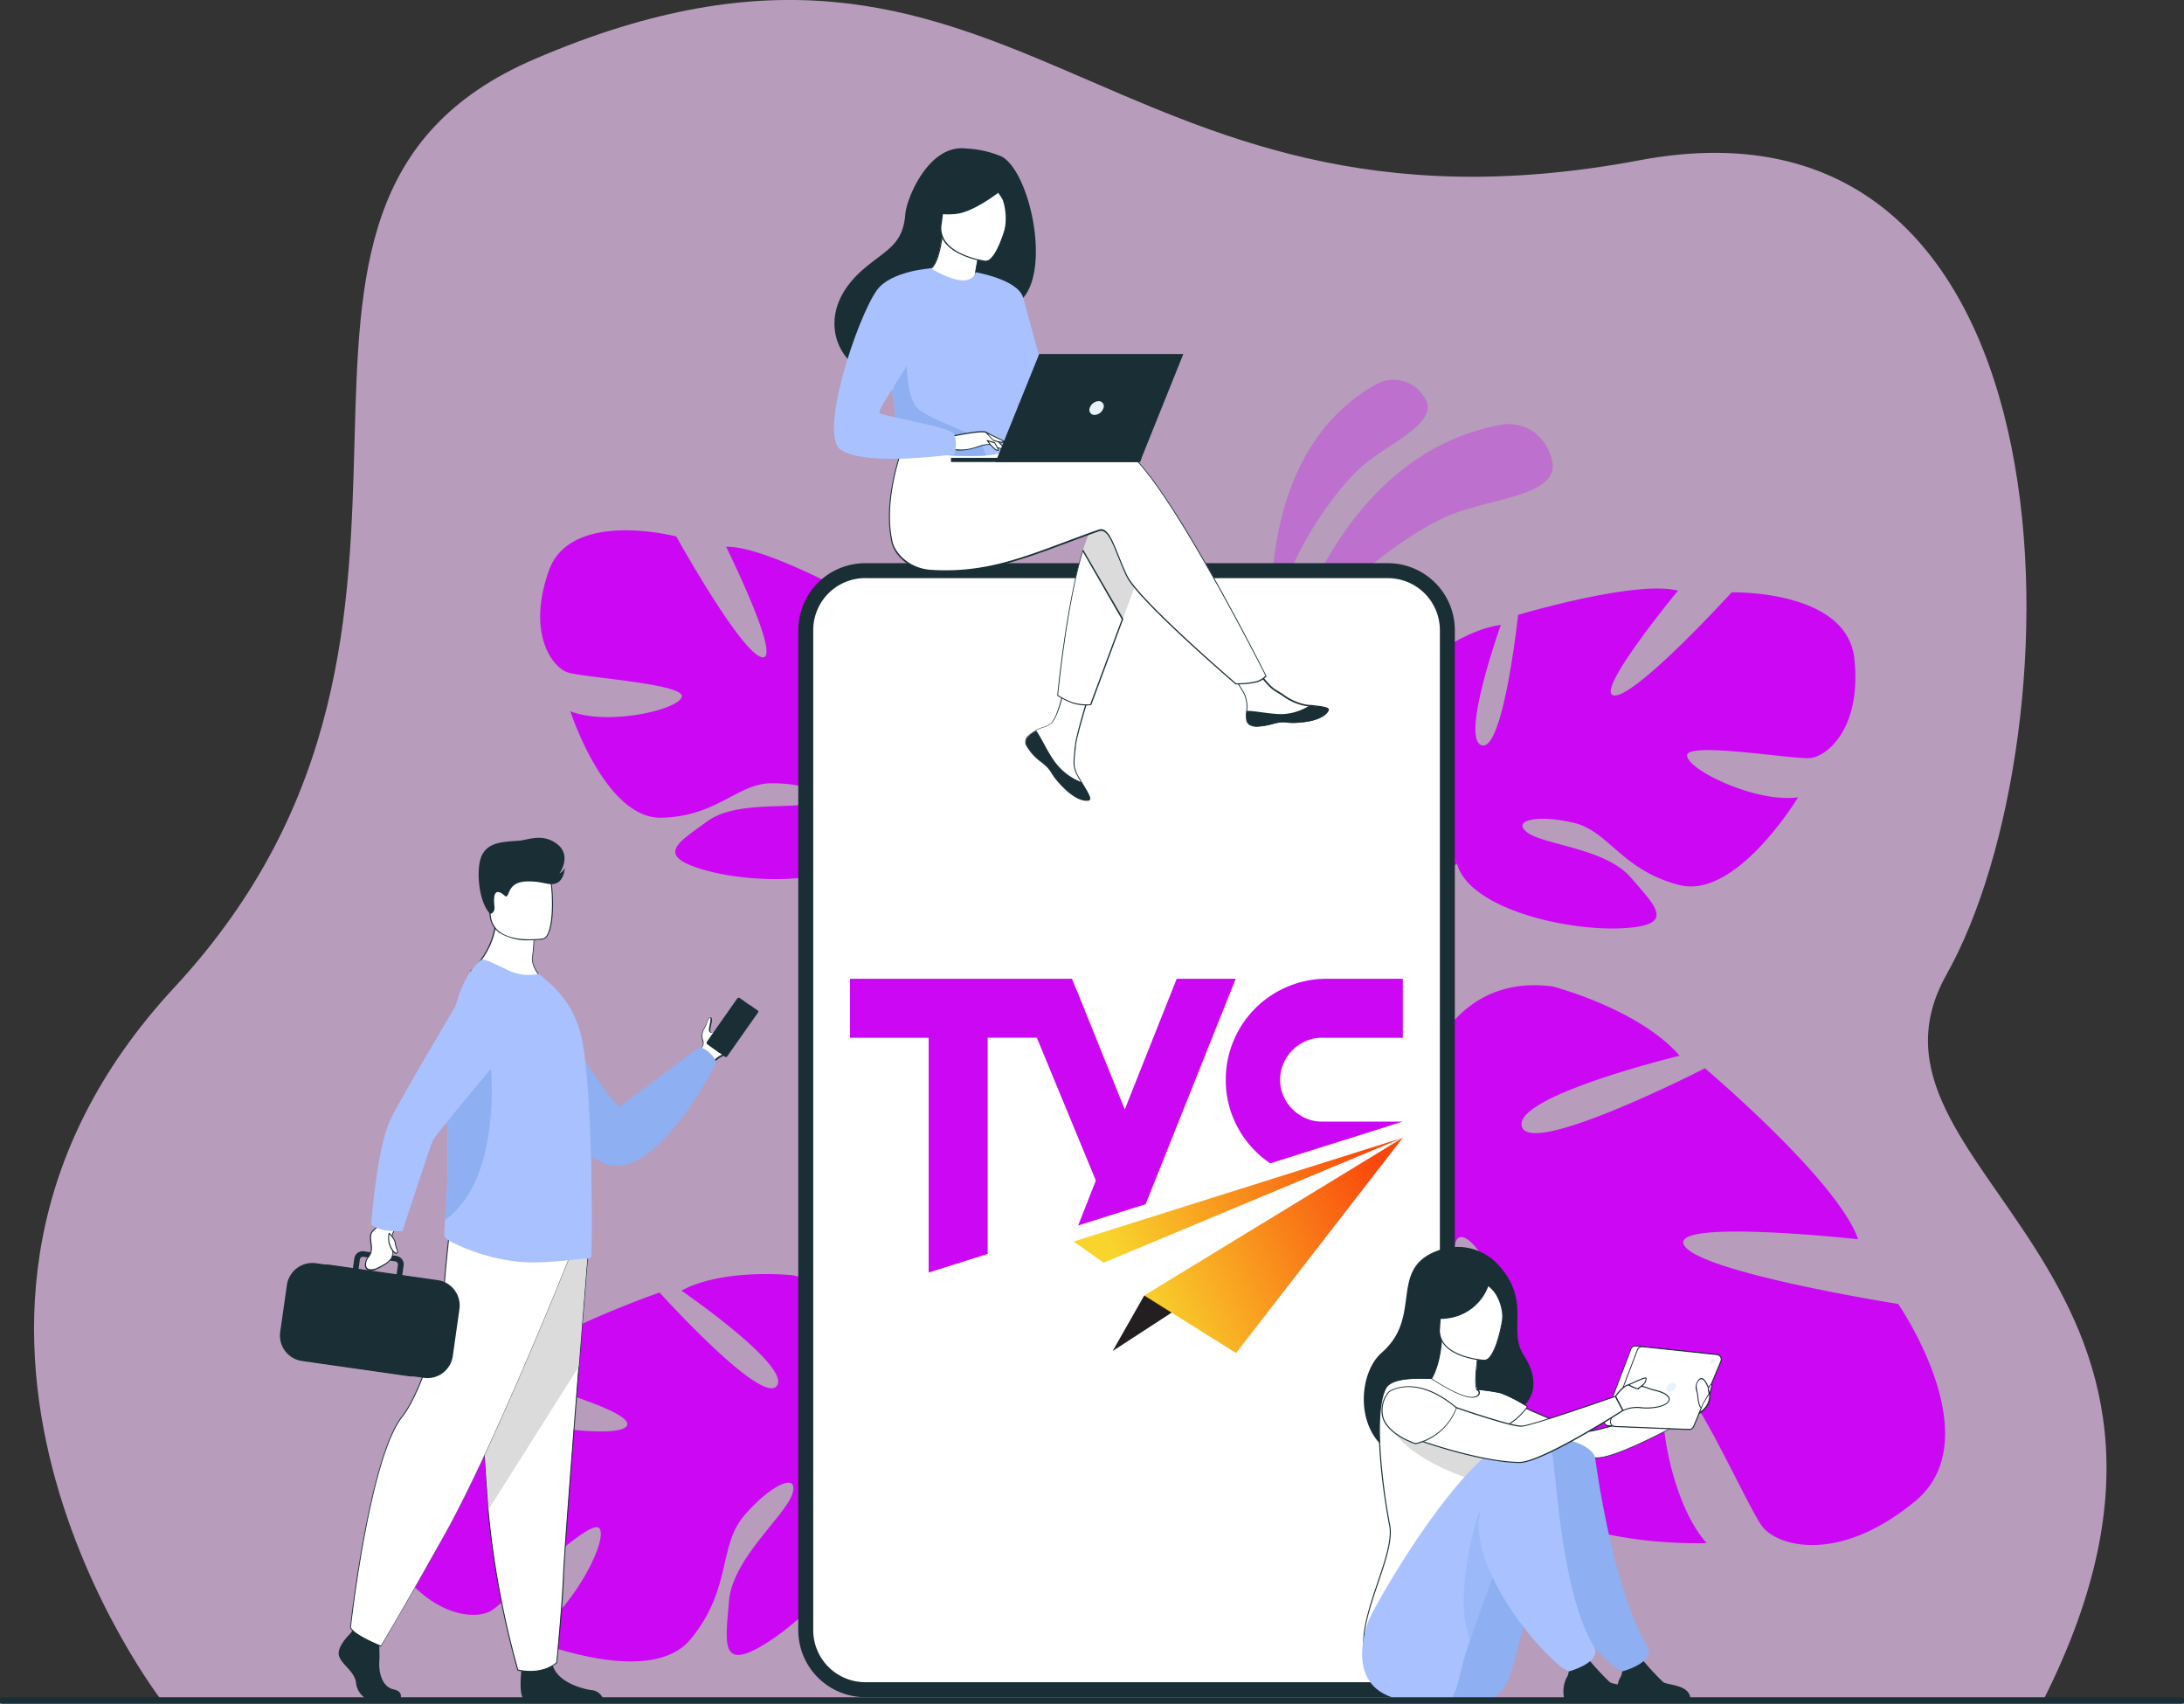 <svg id="e3f3dd9e-e2c4-46fb-8c07-a08afb8fcc66" data-name="Layer 1" xmlns="http://www.w3.org/2000/svg" xmlns:xlink="http://www.w3.org/1999/xlink" viewBox="0 0 373.86 291.55">
  <rect x="0" y="0" width="373.86" height="291.55" fill="#333333" stroke="none"/>
  <defs>
    <clipPath id="f5f1f9bf-6b15-4e64-9815-baf9e2441037" transform="translate(-0.63 -79.28)">
      <polygon points="184.41 291.74 189.55 295.37 240.77 273.98 184.41 291.74" style="fill: none"/>
    </clipPath>
    <linearGradient id="bb9452ba-ad98-4c98-a155-dc1f51c226c7" x1="-893.43" y1="-132.78" x2="-893.11" y2="-132.78" gradientTransform="matrix(134.06, -65.57, -65.57, -134.06, 111256.92, -76169.94)" gradientUnits="userSpaceOnUse">
      <stop offset="0" stop-color="#f8d42c"/>
      <stop offset="1" stop-color="#fa450b"/>
    </linearGradient>
    <clipPath id="ea5bf253-bffe-40cb-ae1a-3f49e4d79773" transform="translate(-0.63 -79.28)">
      <polygon points="231.25 279.79 196.5 300.98 201.19 303.92 212.23 310.83 236.15 279.94 240.77 273.98 231.25 279.79" style="fill: none"/>
    </clipPath>
    <linearGradient id="e0f90405-3946-4a46-bc0d-cc899253577a" x1="-893.43" y1="-132.65" x2="-893.11" y2="-132.65" gradientTransform="matrix(134.06, -65.57, -65.57, -134.06, 111270, -76143.2)" xlink:href="#bb9452ba-ad98-4c98-a155-dc1f51c226c7"/>
  </defs>
  <title>intro4-1</title>
  <g>
    <g style="opacity: 0.7">
      <path d="M28.29,370.28s-50.54-65.22,2.17-122C89,185.17,33.69,114.57,92.05,89.43c82.3-35.44,97.05,34.66,189.21,17.28,77-14.51,75.32,98.88,52.58,139.34C315,279.6,387.66,296.23,350.46,370.12Z" transform="translate(-0.63 -79.28)" style="fill: #efc9f7"/>
    </g>
    <g>
      <g style="opacity: 0.3">
        <path d="M219.48,195.9s8-38.84,38.56-44c0,0,5.95-.91,8.13,5.61s-9.7,6.91-17,9.77S225.16,181.88,219.48,195.9Z" transform="translate(-0.63 -79.28)" style="fill: #cb07f4"/>
      </g>
      <g style="opacity: 0.3">
        <path d="M218.57,188.7s-4.12-31.86,18-43.85a6.14,6.14,0,0,1,7.71,2.16c3.39,4.42-5.61,7.85-10.42,12S219.23,176.46,218.57,188.7Z" transform="translate(-0.63 -79.28)" style="fill: #cb07f4"/>
      </g>
    </g>
    <path d="M94.56,177c3.74-10.66,21.84-5.91,21.84-5.91s11.06,19.94,14.65,20.66-6.12-18.9-6.12-18.9c7.07-.16,24.33,9.76,24.33,9.76s-2.77,22.11.89,21.93,1.45-19.71,1.45-19.71c6.65,2.54,12.4,10.93,12.4,10.93,7,13.49-10.71,21.76-10.71,21.76a36.32,36.32,0,0,0,3.31,16.87h0a26.61,26.61,0,0,1,1.84,4.56l-1.85-.14c-.11-.51-.25-1-.4-1.47h0v0l-.45-1.23h0c-.48-1.15-.81-2-1-2.6h0c-1.44-3.6-3.55-8.31-5.11-9.38a3.36,3.36,0,0,0,.46-.82l-.46.82c-3.67,6.56-19.61,6.53-28.31,4.06s-4.67-4.67.39-8.36,14.94-1.89,18-3.26-1.13-3.27-7-3.25-9.3,5.69-18.88,5.9S98.26,201,98.26,201c6.42,2.52,18.46-.23,19.08-2.47s-16.84-3.29-19.51-4.17S90.81,187.7,94.56,177Z" transform="translate(-0.63 -79.28)" style="fill: #cb07f4"/>
    <path d="M66.82,344.53c-6.56-11.44,11.45-23.82,11.45-23.82s26.07,5.45,29.44,2.82-21.38-9-21.38-9c5.25-6.38,27.2-14.06,27.2-14.06s17.44,19.32,20.06,16-16.31-16.32-16.31-16.32c7.32-3.94,19.13-2.62,19.13-2.62,17.25,4.13,11.06,26.07,11.06,26.07a42.32,42.32,0,0,0,17.44,9.95h0a30.3,30.3,0,0,1,5.44,1.86l-1.53,1.53a16.82,16.82,0,0,0-1.61-.77h0l-1.43-.54h0c-1.39-.45-2.38-.81-3.07-1.1h0c-4.28-1.48-10.06-3.21-12.19-2.65a4.3,4.3,0,0,0-.37-1l.37,1c3,8.25-9.2,22.32-18,28.13s-7.69.56-7.1-6.73,9.73-14.65,10.86-18.4-3.75-1.5-8.25,3.75-2.07,12.56-9.2,21.19-27.94-.2-27.94-.2c7.13-3.75,13.88-16.5,12.38-18.75s-15.76,12.37-18.57,14.06S73.38,356,66.82,344.53Z" transform="translate(-0.63 -79.28)" style="fill: #cb07f4"/>
    <path d="M318.06,192c-1.27-11.86-21-11.35-21-11.35S280.85,198.43,277,198.3s10.87-17.94,10.87-17.94c-7.23-1.88-27.37,4.15-27.37,4.15s-2.5,23.4-6.22,22.32,3.27-20.61,3.27-20.61c-7.44,1-15.39,8.24-15.39,8.24-10.44,12.18,5.75,25,5.75,25A38.21,38.21,0,0,1,240.41,236h0a28.52,28.52,0,0,0-3,4.24l1.94.31c.24-.49.49-1,.76-1.42h0s0,0,0,0l.76-1.15h0c.78-1.06,1.31-1.86,1.66-2.43h0c2.35-3.36,5.66-7.69,7.52-8.41a3.63,3.63,0,0,1-.27-.95c.09.3.18.62.27.95,2.19,7.63,18.58,11.45,28.12,11s5.93-3.67,1.62-8.69-14.9-5.56-17.72-7.71,2-3.09,8-1.64,8.18,8.1,18,10.63,20.35-15,20.35-15c-7.21,1-18.92-4.71-19-7.15s18.1.69,21.06.43S319.34,203.81,318.06,192Z" transform="translate(-0.63 -79.28)" style="fill: #cb07f4"/>
    <path d="M328.44,336.21c13.08-10.74-2.88-33.78-2.88-33.78s-33.75-5.34-36.61-10,29.75-1.07,29.75-1.07c-3.4-10-26.22-29.26-26.22-29.26s-29.72,15.23-31.33,10,27-12.15,27-12.15c-7-8.06-21.76-11.86-21.76-11.86-22.58-2.91-25.14,26.24-25.14,26.24s-10.41,5.06-25.45,4h0a38.87,38.87,0,0,0-7.37-.25l1.14,2.54c.77-.1,1.53-.17,2.28-.2h2c1.87.09,3.22.11,4.18.08h0c5.81.18,13.53.73,15.83,2.38a5.45,5.45,0,0,1,.92-1.07l-.92,1.07c-7.36,8.53.86,31,8.79,41.95s9,4.18,11.58-4.84-5-22-4.64-27,5.18-.09,8.19,8.26-3.25,16,1.38,29.61,33.61,12.5,33.61,12.5c-6.84-7.74-9.14-26.12-6.31-28.14s13.27,22,15.87,25.33S315.35,347,328.44,336.21Z" transform="translate(-0.63 -79.28)" style="fill: #cb07f4"/>
    <g id="a7f5d530-4f19-4d2d-8ecd-ceb6ca042087" data-name="man">
      <g>
        <path d="M127.32,255.65c-.62,1.67-1.7,3.61-2.83,4.09a4.46,4.46,0,0,0-1.82,1.32l-1-.6-1.24-.72s0-.14.09-.36.15-.53.28-.88a1.2,1.2,0,0,0,.15-1.1,2.54,2.54,0,0,1,.21-2.13c.4-.58.78-2,1-2,.58.1-.28,2.05,0,2.41a.43.43,0,0,0,.56.19h0c1.62-.71,3.59-4.55,4.46-4C127.45,252.08,127.58,254.94,127.32,255.65Z" transform="translate(-0.63 -79.28)" style="fill: #fff"/>
        <path d="M122.67,261.15h0l-2.27-1.32a.09.09,0,0,1,0-.09s0-.14.09-.37.14-.49.28-.88v0a1.1,1.1,0,0,0,.13-1,2.63,2.63,0,0,1,.22-2.21,7.25,7.25,0,0,0,.5-1c.27-.67.42-1,.61-.95a.26.26,0,0,1,.19.13c.16.24.05.77-.07,1.33s-.19.87-.1,1a.34.34,0,0,0,.45.16,8.58,8.58,0,0,0,2.36-2.3c.89-1.1,1.67-2.05,2.19-1.74s.49,3.15.22,3.87l-.08,0,.08,0c-.62,1.67-1.7,3.64-2.87,4.14a4.38,4.38,0,0,0-1.78,1.29A.09.09,0,0,1,122.67,261.15Zm-2.17-1.45,2.15,1.25a4.57,4.57,0,0,1,1.8-1.28c1.12-.48,2.2-2.48,2.78-4h0a8.43,8.43,0,0,0-.15-3.67c-.39-.23-1.19.75-2,1.7A8.48,8.48,0,0,1,122.7,256a.52.52,0,0,1-.67-.21c-.13-.18,0-.62.08-1.12s.22-1,.1-1.2a.09.09,0,0,0-.08-.05,3.27,3.27,0,0,0-.42.84,6,6,0,0,1-.51,1.07,2.45,2.45,0,0,0-.2,2,1.27,1.27,0,0,1-.15,1.17,8.82,8.82,0,0,0-.27.86C120.54,259.54,120.52,259.64,120.5,259.7Z" transform="translate(-0.63 -79.28)" style="fill: #1a2e35"/>
      </g>
      <g>
        <path d="M121.71,258l2,1.43a.31.31,0,0,0,.44-.08l5.2-7.4a.31.31,0,0,0-.08-.44l-2-1.43a.31.31,0,0,0-.44.08l-5.2,7.4A.32.32,0,0,0,121.71,258Z" transform="translate(-0.63 -79.28)" style="fill: #1a2e35"/>
        <path d="M123.57,259.29l1.19.84a.24.24,0,0,0,.34-.06l5.29-7.52a.24.24,0,0,0-.06-.34l-1.19-.84a.24.24,0,0,0-.34.06L123.51,259A.23.23,0,0,0,123.57,259.29Z" transform="translate(-0.63 -79.28)" style="fill: #1a2e35"/>
      </g>
      <path d="M92.58,247.36s10.33,18,14.08,21.33l13.74-10.25a5,5,0,0,1,2.87,2.61s-8.35,17-16.56,17.72S87,258.39,87,258.39Z" transform="translate(-0.63 -79.28)" style="fill: #8eaff1"/>
      <g>
        <path d="M69.2,369.92h-6a3.62,3.62,0,0,1-1.63-2.74c-.29-1.92-2.45-3-2.91-4.54s1.92-3.79,1.92-3.79l.4-.52.42-.53,4,.93s.1.94.16,2.15c0,.87.07,1.87,0,2.75-.12,2.1.59,4.36,2.45,4.76C69.39,368.69,69.33,369.51,69.2,369.92Z" transform="translate(-0.63 -79.28)" style="fill: #1a2e35"/>
        <path d="M103.85,369.92H90.19c-.66-.8-.41-3.76-.32-4.72,0-.19,0-.31,0-.31s4.66-3.73,5.3-.87a2,2,0,0,0,.07.26c.81,2.67,4.43,3.88,6.51,4.22A2.39,2.39,0,0,1,103.85,369.92Z" transform="translate(-0.63 -79.28)" style="fill: #1a2e35"/>
        <g>
          <path d="M101.24,293.72s-.71,8.83-1.54,19.45c-1.13,14.42-2.49,32.13-2.63,35.49-.23,5.83-1.17,15.15-1.17,15.15s-2.21,2.21-6.64,1.28a152,152,0,0,1-5.07-27.38c0-.23,0-.46,0-.7-1-14.33-2.68-44.51-2.68-44.51Z" transform="translate(-0.63 -79.28)" style="fill: #fff"/>
          <path d="M91.37,365.4a10.36,10.36,0,0,1-2.11-.23.11.11,0,0,1-.07-.06,154.21,154.21,0,0,1-5.08-27.4l0-.7c-1-14.17-2.66-44.21-2.68-44.51a.11.11,0,0,1,0-.07.06.06,0,0,1,.07,0l19.78,1.22a.09.09,0,0,1,.06,0,.07.07,0,0,1,0,.06c0,.09-.72,8.95-1.54,19.45-.92,11.71-2.48,31.9-2.62,35.49C97,354.42,96,363.72,96,363.81a.08.08,0,0,1,0,.05A6.87,6.87,0,0,1,91.37,365.4Zm-2-.39c4.07.84,6.25-1,6.49-1.25.06-.61.94-9.52,1.16-15.11.14-3.59,1.71-23.78,2.63-35.49.78-9.94,1.46-18.41,1.53-19.36l-19.59-1.21c.1,1.9,1.67,30.65,2.67,44.41l0,.7A154.11,154.11,0,0,0,89.34,365Z" transform="translate(-0.63 -79.28)" style="fill: #1a2e35"/>
        </g>
        <path d="M101.24,293.72s-.71,8.83-1.54,19.45L84.2,337.7c0-.23,0-.46,0-.7-1.05-14.33-2.68-44.51-2.68-44.51Z" transform="translate(-0.63 -79.28)" style="fill: #dbdbdb"/>
        <g>
          <path d="M98,294.77s-12.76,32-21.15,47-11,19.22-11,19.22-4.81-1.92-5.24-3.23c0,0,3.21-29,8.83-36.09,3.17-4,6.9-16,7.08-20.19S77.66,289,77.66,289Z" transform="translate(-0.63 -79.28)" style="fill: #fff"/>
          <path d="M65.85,361.09h0c-.2-.08-4.85-1.95-5.29-3.29,0,0,0,0,0,0,0-.29,3.28-29.12,8.84-36.13,3.19-4,6.89-16,7.06-20.14s1.13-12.42,1.14-12.5a.07.07,0,0,1,0-.06.09.09,0,0,1,.07,0L98,294.68a.08.08,0,0,1,0,.05.09.09,0,0,1,0,.07c-.13.32-12.86,32.16-21.15,47s-11,19.19-11,19.23A.09.09,0,0,1,65.85,361.09Zm-5.15-3.33c.43,1.18,4.54,2.9,5.12,3.14.35-.57,3.21-5.25,11-19.16,8.07-14.46,20.35-45,21.11-46.91l-20.17-5.71c-.11,1-1,8.49-1.12,12.39-.17,4.17-3.89,16.2-7.1,20.24C64,328.64,60.8,356.87,60.7,357.76Z" transform="translate(-0.63 -79.28)" style="fill: #1a2e35"/>
        </g>
      </g>
      <g>
        <path d="M94.84,248.14c-5,1.57-13.61-2.67-13.61-2.67a13,13,0,0,0,4.36-10.62L89.44,238l2.62,2.11a30.76,30.76,0,0,1-.3,3.42A5,5,0,0,0,92.89,246C94.4,248,94.84,248.14,94.84,248.14Z" transform="translate(-0.63 -79.28)" style="fill: #fff"/>
        <path d="M92.3,248.58c-4.9,0-11-3-11.12-3a.08.08,0,0,1-.05-.07.11.11,0,0,1,0-.08,13,13,0,0,0,4.32-10.55.09.09,0,0,1,0-.08.07.07,0,0,1,.09,0L92.09,240a.09.09,0,0,1,0,.07,30.27,30.27,0,0,1-.3,3.43A4.87,4.87,0,0,0,92.93,246a8.79,8.79,0,0,0,1.92,2.08.1.1,0,0,1,.05.08.09.09,0,0,1-.06.08A8.21,8.21,0,0,1,92.3,248.58Zm-10.92-3.13c1.06.5,8.66,4,13.26,2.66a13.06,13.06,0,0,1-1.82-2,5.13,5.13,0,0,1-1.15-2.61c.25-1.93.29-3.14.3-3.37L85.68,235A13.26,13.26,0,0,1,81.38,245.45Z" transform="translate(-0.63 -79.28)" style="fill: #1a2e35"/>
      </g>
      <g>
        <path d="M93.58,240s-8.24,1.37-9-3.77-2.36-8.43,2.87-9.52,6.54.72,7.22,2.37S95.7,239.46,93.58,240Z" transform="translate(-0.63 -79.28)" style="fill: #fff"/>
        <path d="M91.27,240.19a9.13,9.13,0,0,1-5.15-1.28,4,4,0,0,1-1.64-2.72c-.12-.78-.25-1.51-.38-2.22-.72-3.89-1.19-6.45,3.32-7.4,5.14-1.07,6.58.62,7.32,2.42.57,1.4,1,7.87-.26,10.22a1.44,1.44,0,0,1-.88.82h0A15,15,0,0,1,91.27,240.19Zm-1-13.78a13.79,13.79,0,0,0-2.8.33c-4.35.91-3.91,3.27-3.18,7.2.13.71.27,1.44.38,2.23a3.78,3.78,0,0,0,1.57,2.61c2.53,1.84,7.2,1.11,7.34,1.09a1.27,1.27,0,0,0,.76-.73c1.17-2.26.81-8.73.26-10.07S93.05,226.41,90.25,226.41ZM93.58,240Z" transform="translate(-0.63 -79.28)" style="fill: #1a2e35"/>
      </g>
      <path d="M101.79,294.46a.82.82,0,0,1-.52.2c-1.87,0-7.33,1-12,.54a34.31,34.31,0,0,1-11-3.19c-.49-.22-1.62-.82-1.6-1.37s.08-1.47.15-2.57a137.19,137.19,0,0,0,.27-18c-.08-1.41-.12-2.81-.13-4.19,0-10.28,2-19.31,6.09-22.37.35-.25,2.5.8,4.47,1.77a8.16,8.16,0,0,0,5.37.65l1.72,1.52a17.2,17.2,0,0,1,5.39,8.61c.85,3.42,1.35,9.59,1.62,16,.12,2.9.23,5.82.25,8.59v.1c0,.27,0,.58,0,.85C102,288.71,101.92,294.36,101.79,294.46Z" transform="translate(-0.63 -79.28)" style="fill: #a9c2ff"/>
      <path d="M76.83,288.06a137.19,137.19,0,0,0,.27-18c-.08-1.41-.12-2.81-.13-4.19,1.71-4.14,3.1-7.14,3.1-7.14h4.3S87.53,280.29,76.83,288.06Z" transform="translate(-0.63 -79.28)" style="fill: #8eaff1"/>
      <g>
        <path d="M54.81,312.46l18.33,2.61a4.39,4.39,0,0,0,5-3.72l1.13-8a4.39,4.39,0,0,0-3.72-5l-18.33-2.61a4.39,4.39,0,0,0-5,3.72l-1.13,7.95A4.39,4.39,0,0,0,54.81,312.46Z" transform="translate(-0.63 -79.28)" style="fill: #1a2e35"/>
        <path d="M76.55,300.82h0a4.41,4.41,0,0,0-3-2.65h0l-.42-.08-3.65-.52.24-1.71a1.42,1.42,0,0,0-.28-1.08,1.46,1.46,0,0,0-1-.57l-1-.14-3.83-.55-.69-.1a1.45,1.45,0,0,0-1.64,1.23l-.24,1.71-6.3-.9a4.42,4.42,0,0,0-5,3.73l-1.14,8a4.4,4.4,0,0,0,3.73,5l18.3,2.61a3.8,3.8,0,0,0,1,0h0a4.41,4.41,0,0,0,4-3.76l1.15-8A4.38,4.38,0,0,0,76.55,300.82Zm-14.32-6a.54.54,0,0,1,.45-.46h.16l.81.12,3,.43,1.64.23a.54.54,0,0,1,.46.61l-.24,1.71L62,296.5Z" transform="translate(-0.63 -79.28)" style="fill: #1a2e35"/>
      </g>
      <g>
        <path d="M68.75,288.8a6.41,6.41,0,0,0-1,1.79c-.26,3.47,1.33,4-2.78,5.88,0,0-1.75.67-1.78-.69s1.22-1.38,1-3.29c-.26-2.2-.24-2.22,1.21-3.37l1-1.58Z" transform="translate(-0.63 -79.28)" style="fill: #fff"/>
        <path d="M64.1,296.73a1.08,1.08,0,0,1-.64-.17.89.89,0,0,1-.36-.78,2.07,2.07,0,0,1,.49-1.35,2.35,2.35,0,0,0,.5-1.93c-.26-2.2-.24-2.27,1.23-3.44l1-1.57a.08.08,0,0,1,.11,0l2.41,1.25a.07.07,0,0,1,0,.06.07.07,0,0,1,0,.07,6,6,0,0,0-1,1.75,12.62,12.62,0,0,0,0,2.2c.14,1.63.2,2.31-2.87,3.75A2.14,2.14,0,0,1,64.1,296.73Zm2.27-9.07-.91,1.51,0,0c-1.43,1.14-1.43,1.14-1.18,3.29a2.57,2.57,0,0,1-.53,2,1.93,1.93,0,0,0-.46,1.25.74.74,0,0,0,.29.64c.47.32,1.37,0,1.38,0,3-1.39,2.91-2,2.77-3.58a13,13,0,0,1,0-2.23,5.55,5.55,0,0,1,1-1.76Z" transform="translate(-0.63 -79.28)" style="fill: #1a2e35"/>
      </g>
      <path d="M66.3,289.78a14.26,14.26,0,0,0,3.23.18s4.6-14.2,5.19-15.49,13.65-16.65,13.65-16.65L82.93,244.2S68.8,267.79,67.37,271.11c-2.37,5.48-3.19,17.76-3.19,17.76A5.72,5.72,0,0,0,66.3,289.78Z" transform="translate(-0.63 -79.28)" style="fill: #a9c2ff"/>
      <path d="M84.56,235.68s.85-.14.71-1.31-.13-2.69.81-2.4,1,1,1.38.6.4-2.31,3.21-2.44,4,.85,5.27.27,1.38-2.56,1.38-2.56a2.22,2.22,0,0,1-.93.93s2.18-3-.34-5-5.11-.71-6.57-.62c-3.22.2-5.31.39-6.36,2.51S82.49,233.64,84.56,235.68Z" transform="translate(-0.63 -79.28)" style="fill: #1a2e35"/>
      <g>
        <path d="M67.23,290.33s.93,1,1,1.37c.19,1.29.62,1.85.4,2-.45.29-1-.66-1.33-1.52A4,4,0,0,1,67.23,290.33Z" transform="translate(-0.63 -79.28)" style="fill: #fff"/>
        <path d="M68.45,293.83l-.15,0c-.43-.15-.86-.94-1.08-1.61a3.9,3.9,0,0,1-.06-1.88s0-.06.06-.06a.1.1,0,0,1,.09,0,4.63,4.63,0,0,1,1,1.42,8.51,8.51,0,0,0,.34,1.39c.12.36.19.58,0,.69A.71.71,0,0,1,68.45,293.83Zm-1.16-3.32a3.59,3.59,0,0,0,.09,1.62c.21.65.62,1.37,1,1.5a.24.24,0,0,0,.22,0c.06,0,0-.25-.09-.49a7.92,7.92,0,0,1-.35-1.41A4.25,4.25,0,0,0,67.29,290.51Z" transform="translate(-0.63 -79.28)" style="fill: #1a2e35"/>
      </g>
    </g>
    <g>
      <path d="M236.91,368.44H150A11.48,11.48,0,0,1,138.56,357V188.41A11.48,11.48,0,0,1,150,176.93h86.87a11.48,11.48,0,0,1,11.48,11.48V357A11.48,11.48,0,0,1,236.91,368.44Z" transform="translate(-0.63 -79.28)" style="fill: #fff"/>
      <path d="M238.21,369.72H148.74a11.47,11.47,0,0,1-11.46-11.46V187.12a11.47,11.47,0,0,1,11.46-11.46h89.47a11.47,11.47,0,0,1,11.46,11.46V358.27A11.48,11.48,0,0,1,238.21,369.72ZM148.74,178.21a8.91,8.91,0,0,0-8.9,8.9V358.26a8.91,8.91,0,0,0,8.9,8.9h89.47a8.91,8.91,0,0,0,8.9-8.9V187.12a8.91,8.91,0,0,0-8.9-8.9H148.74Z" transform="translate(-0.63 -79.28)" style="fill: #1a2e35"/>
    </g>
    <g id="eefb875c-6e83-4606-aa74-a6c20188484c" data-name="girl 2">
      <path d="M247.64,293a9.46,9.46,0,0,1,9.44,2.7c5.81,6.31,1.53,11.18,4.44,15.6,1.76,2.67,3.23,7.35-2.21,10.12-2.52,1.28-10,8-11.56,8.12-15.57,1.6-15.85-14.2-10.6-18.77C244.52,304.36,237.78,295.9,247.64,293Z" transform="translate(-0.63 -79.28)" style="fill: #1a2e35"/>
      <g>
        <path d="M255.77,317.44s14.21,6.88,16.87,6.77,19.3-6,19.3-6l-.42,2.82s-12.66,7.28-17.08,7.69-19.25-3.91-20.69-4.82S251.59,318.37,255.77,317.44Z" transform="translate(-0.63 -79.28)" style="fill: #fff"/>
        <path d="M273.79,328.86c-5.11,0-18.79-4-20.08-4.86a3.91,3.91,0,0,1,2-6.64h.06c.14.07,14,6.76,16.76,6.76h.07c2.62-.11,19.11-5.91,19.27-6a.11.11,0,0,1,.08,0,.11.11,0,0,1,0,.08l-.42,2.82a.07.07,0,0,1,0,.06c-.13.07-12.72,7.29-17.12,7.7A4.57,4.57,0,0,1,273.79,328.86Zm-18-11.32a3.74,3.74,0,0,0-2,6.32c1.35.86,16.2,5.23,20.64,4.81,4.24-.4,16.26-7.23,17-7.66l.39-2.64c-1.7.6-16.64,5.82-19.19,5.93h-.07C269.79,324.3,256.64,318,255.76,317.54Z" transform="translate(-0.63 -79.28)" style="fill: #1a2e35"/>
      </g>
      <g>
        <path d="M257.34,323.94a14.21,14.21,0,0,1-4.93,2.1c-7.6,1.76-10.51-4.67-11.6-9.07a6.64,6.64,0,0,1,2.57-.79c.55-.06,1.13-.11,1.61-.13.85-.65,2.12-3.33,2.41-7.48l.36.1,6,1.64s-.27,1.9-.41,3.7a7.1,7.1,0,0,0,.15,3.08l.75.17h0A39.62,39.62,0,0,1,257.34,323.94Z" transform="translate(-0.63 -79.28)" style="fill: #fff"/>
        <path d="M250,326.42c-5.94,0-8.33-5.73-9.25-9.43a.1.1,0,0,1,0-.1,6.61,6.61,0,0,1,2.61-.8c.48-.06,1-.1,1.58-.13.77-.61,2.06-3.14,2.35-7.4a.07.07,0,0,1,0-.06.09.09,0,0,1,.07,0l.36.1,6,1.64a.08.08,0,0,1,.06.1s-.28,1.92-.41,3.7c-.16,2.18,0,2.82.11,3l.72.16s0,0,.06.05a39.07,39.07,0,0,1,3.12,6.7.09.09,0,0,1,0,.1,14.31,14.31,0,0,1-5,2.11A13.1,13.1,0,0,1,250,326.42ZM240.9,317a15.67,15.67,0,0,0,3.33,6.75c2.09,2.23,4.83,3,8.16,2.2a14.21,14.21,0,0,0,4.85-2.05,39.09,39.09,0,0,0-3.07-6.58l-.71-.16a.05.05,0,0,1-.05,0c-.25-.3-.3-1.33-.17-3.14.12-1.58.35-3.26.4-3.63l-6.17-1.69c-.31,4.3-1.65,6.84-2.43,7.44l0,0c-.54,0-1.11.07-1.6.13A6.45,6.45,0,0,0,240.9,317Z" transform="translate(-0.63 -79.28)" style="fill: #1a2e35"/>
      </g>
      <g>
        <path d="M254.75,312.08s-8.05-.44-7.7-5.45-.45-8.44,4.71-8.37,6,2.05,6.31,3.76S256.85,312.07,254.75,312.08Z" transform="translate(-0.63 -79.28)" style="fill: #fff"/>
        <path d="M254.75,312.17h0c-.05,0-4.75-.29-6.81-2.63a3.86,3.86,0,0,1-1-2.92c.05-.76.08-1.48.11-2.17.14-3.82.23-6.34,4.69-6.28,5.07.07,6.08,2,6.39,3.83.24,1.44-.76,7.62-2.4,9.58a1.43,1.43,0,0,1-1,.59Zm-3.15-13.83c-4.13,0-4.21,2.31-4.36,6.11,0,.69-.05,1.41-.11,2.18a3.67,3.67,0,0,0,.93,2.79c2,2.27,6.55,2.57,6.69,2.57a1.21,1.21,0,0,0,.87-.53c1.58-1.89,2.6-8.06,2.36-9.44-.3-1.78-1.28-3.61-6.22-3.68Z" transform="translate(-0.63 -79.28)" style="fill: #1a2e35"/>
      </g>
      <path d="M258,299.21c-1.14-1.6-2.1-1.33-2.66-.92a5.64,5.64,0,0,0-7.31.64,9.6,9.6,0,0,1-3.54,5.43s1.43,1.14,4.84.38a8.53,8.53,0,0,0,6.07-5.34,5.23,5.23,0,0,1,1.51,1.81,8,8,0,0,1,.89,4S259.73,301.6,258,299.21Z" transform="translate(-0.63 -79.28)" style="fill: #1a2e35"/>
      <g>
        <path d="M238.51,340.31c-.73-3.72-3.1-18.57-.73-23.35.85-1.72,4.19-1.87,7.86-1.72,1.14.74,5.49,3.52,7.27,3.17l.1,0c.84-.21,1.16-.8.46-1.31a35.8,35.8,0,0,1,3.86.54c1.27.24,4.77,2.39,4.77,2.39a10.45,10.45,0,0,1-4.14,3.55c.43,3.88-.21,5.59-4.24,14.55a17,17,0,0,0,.46,14.4s-20,16.1-20.13,7.9C234,354.23,239.44,345.06,238.51,340.31Z" transform="translate(-0.63 -79.28)" style="fill: #fff"/>
        <path d="M236.26,362.81a2.64,2.64,0,0,1-1.16-.23,2.2,2.2,0,0,1-1.12-2.19c0-3,1.2-6.64,2.4-10.18,1.3-3.83,2.53-7.45,2.05-9.89-1-5-3-18.83-.72-23.4.9-1.8,4.35-1.92,7.94-1.77h0c3.5,2.26,6.06,3.39,7.21,3.16l.1,0c.43-.11.72-.32.77-.57s-.08-.4-.34-.59a.09.09,0,0,1,0-.11c0-.06,0-.07,1.18.06.62.07,1.61.21,2.78.43a25.35,25.35,0,0,1,4.8,2.4.1.1,0,0,1,0,.05.09.09,0,0,1,0,.07,10.76,10.76,0,0,1-4.12,3.55c.42,3.82-.16,5.43-4.25,14.53a17.08,17.08,0,0,0,.46,14.32.09.09,0,0,1,0,.11C253.69,353,241.44,362.81,236.26,362.81Zm2.34-22.52c.49,2.49-.75,6.13-2.06,10-1.2,3.53-2.43,7.17-2.39,10.12a2,2,0,0,0,1,2c4,1.86,17.91-9.15,18.91-9.95a17.27,17.27,0,0,1-.43-14.41c4.1-9.12,4.66-10.68,4.23-14.51a.11.11,0,0,1,.05-.09A10.34,10.34,0,0,0,262,320a24.61,24.61,0,0,0-4.66-2.33c-1.73-.33-3.06-.47-3.59-.52a.68.68,0,0,1,.21.59c-.06.31-.4.58-.9.7l-.1,0c-1.52.29-4.82-1.56-7.32-3.17-3.36-.14-6.9,0-7.75,1.67C235.61,321.53,237.63,335.35,238.6,340.29Z" transform="translate(-0.63 -79.28)" style="fill: #1a2e35"/>
      </g>
      <path d="M255.19,370a3.72,3.72,0,0,0,2.68-1.63c.1-.14.2-.3.31-.47,2.28-3.45,3.17-14,8.29-25.27,1.25-2.74,5.73-3.23,6.95-6.33,0,0,3-10-5.76-10.34S244.18,353.9,244,356.86,238.16,371.92,255.19,370Z" transform="translate(-0.63 -79.28)" style="fill: #8eaff1"/>
      <path d="M290,369.94H277.55a5.43,5.43,0,0,1,.35-3.43,2.53,2.53,0,0,0-.09-2.95,4.83,4.83,0,0,0,2.1.41,4.46,4.46,0,0,0,1.86-.67,47.22,47.22,0,0,0,3.55,3.83C286.14,367.73,289.78,367.52,290,369.94Z" transform="translate(-0.63 -79.28)" style="fill: #1a2e35"/>
      <path d="M273.71,328.87c.75,5.63,3.69,23.41,8.86,32.08,1.67,2.8-4.2,4.36-4.24,4.36a9.85,9.85,0,0,1-2.7-2c-4.2-3.79-12.73-14.51-12.73-23.11,0-4.19-.07-12.2,3-14.23C267.75,324.71,273.41,326.63,273.71,328.87Z" transform="translate(-0.63 -79.28)" style="fill: #8eaff1"/>
      <path d="M239,323.93s2.53,5.15,14.35,8.79,5.06-5.5,5.06-5.5l-16.52-5.77Z" transform="translate(-0.63 -79.28)" style="fill: #dbdbdb"/>
      <path d="M249.09,370a9.25,9.25,0,0,0,1-2.36c.67-2.35.91-4.07,2.2-7.73,1.35-3.85,3-8.58,5-13.51.62-1.52,1.28-3.06,2-4.6,1.25-2.74,4.68-2.36,5.91-5.46,0,0,4.77-10.74-4-11s-25.42,28.73-26.38,31.54C233.75,359.94,230,373,249.09,370Z" transform="translate(-0.63 -79.28)" style="fill: #a9c2ff"/>
      <path d="M280.87,369.94H268.39a5.43,5.43,0,0,1,.35-3.43,2.51,2.51,0,0,0-.09-2.95,4.83,4.83,0,0,0,2.1.41,4.46,4.46,0,0,0,1.86-.67,45.62,45.62,0,0,0,3.56,3.83C277,367.73,280.62,367.52,280.87,369.94Z" transform="translate(-0.63 -79.28)" style="fill: #1a2e35"/>
      <g style="opacity: 0.5">
        <path d="M252.32,359.93c1.35-3.85,3-8.58,5-13.51-.52-3.73-1.65-7-3.55-8.31C253.73,338.1,249.12,352.39,252.32,359.93Z" transform="translate(-0.63 -79.28)" style="fill: #8eaff1"/>
      </g>
      <path d="M266.42,328.47c.75,5.63,1.81,23.81,7,32.48,1.67,2.8-4.2,4.36-4.24,4.36a9.85,9.85,0,0,1-2.7-2c-4.2-3.79-12.73-14.51-12.73-23.11,0-4.19,4.92-11.86,8-13.9A3.07,3.07,0,0,1,266.42,328.47Z" transform="translate(-0.63 -79.28)" style="fill: #a9c2ff"/>
      <g>
        <g>
          <path d="M293.43,311l-12.78-1.36a.84.84,0,0,0-.86.53l-4.57,12a.83.83,0,0,0,.74,1.12l12.68.51a.83.83,0,0,0,.79-.51l4.67-11.17A.81.81,0,0,0,293.43,311Z" transform="translate(-0.63 -79.28)" style="fill: #fff"/>
          <path d="M288.67,323.88h0L276,323.37a.88.88,0,0,1-.72-.41.91.91,0,0,1-.09-.83l4.57-12a.92.92,0,0,1,1-.58l12.78,1.36h0a.91.91,0,0,1,.75,1.26l-4.67,11.17A.94.94,0,0,1,288.67,323.88Zm-8.1-14.18a.74.74,0,0,0-.69.48l-4.57,12a.73.73,0,0,0,.07.67.74.74,0,0,0,.59.33l12.68.51a.75.75,0,0,0,.71-.45L294,312.08a.73.73,0,0,0,0-.66.75.75,0,0,0-.56-.36l-12.78-1.36Z" transform="translate(-0.63 -79.28)" style="fill: #1a2e35"/>
        </g>
        <g>
          <path d="M294.54,311.09l-12.78-1.36a.84.84,0,0,0-.86.53l-4.57,12a.83.83,0,0,0,.74,1.12l12.68.51a.83.83,0,0,0,.79-.51l4.67-11.17A.81.81,0,0,0,294.54,311.09Z" transform="translate(-0.63 -79.28)" style="fill: #fff"/>
          <path d="M289.78,324h0l-12.68-.51a.88.88,0,0,1-.72-.41.91.91,0,0,1-.09-.83l4.57-12a.92.92,0,0,1,.95-.58L294.55,311h0a.91.91,0,0,1,.75,1.26l-4.67,11.17A.94.94,0,0,1,289.78,324Zm-8.1-14.17a.74.74,0,0,0-.69.48l-4.57,12a.73.73,0,0,0,.07.67.74.74,0,0,0,.59.33l12.68.51a.74.74,0,0,0,.71-.45l4.67-11.17a.73.73,0,0,0-.05-.66.75.75,0,0,0-.56-.36l-12.78-1.36Z" transform="translate(-0.63 -79.28)" style="fill: #1a2e35"/>
        </g>
        <path d="M287.46,316.7a.53.53,0,0,0-.49-.78,1.25,1.25,0,0,0-1.06.78.53.53,0,0,0,.49.78A1.23,1.23,0,0,0,287.46,316.7Z" transform="translate(-0.63 -79.28)" style="fill: #e8f2fa"/>
        <path d="M294.16,312.23a.26.26,0,0,0-.24-.38.61.61,0,0,0-.52.38.26.26,0,0,0,.24.38A.61.61,0,0,0,294.16,312.23Z" transform="translate(-0.63 -79.28)" style="fill: #e8f2fa"/>
      </g>
      <g>
        <path d="M240.8,317s17.71,6.52,20.37,6.39c1.72-.09,16-5.11,16-5.11l1.28,2.43s-13.91,8.94-17.74,8.9c-7.55-.09-20.29-4.72-21.73-5.63S236.63,317.88,240.8,317Z" transform="translate(-0.63 -79.28)" style="fill: #fff"/>
        <path d="M260.76,329.65h0c-7.68-.09-20.34-4.73-21.78-5.65-.81-.51-1.49-2.3-1.18-4.05a3.68,3.68,0,0,1,3-3.08h.05c.18.07,17.72,6.51,20.34,6.38,1.69-.08,15.85-5.06,16-5.11a.09.09,0,0,1,.11,0l1.28,2.43a.08.08,0,0,1,0,.11C278,321.1,264.61,329.65,260.76,329.65Zm-20-12.6a3.52,3.52,0,0,0-2.86,2.93c-.29,1.63.35,3.39,1.11,3.87,1.39.88,14.2,5.53,21.69,5.62h0c3.66,0,16.55-8.17,17.6-8.84l-1.21-2.29c-1.21.42-14.3,5-16,5.09h-.09C258.2,323.44,241.8,317.42,240.8,317.05Z" transform="translate(-0.63 -79.28)" style="fill: #1a2e35"/>
      </g>
      <g>
        <path d="M277.19,318.24s1.28-2,2.56-2,3.49.87,4.24,1,2.9.84,2.27,1.89-3.6,1.28-4.88,1.05a5.93,5.93,0,0,0-2.9.51Z" transform="translate(-0.63 -79.28)" style="fill: #fff"/>
        <path d="M278.47,320.75a.1.1,0,0,1-.08-.05l-1.28-2.43a.14.14,0,0,1,0-.09c.05-.08,1.32-2,2.63-2.07a10.77,10.77,0,0,1,3.2.71,10.72,10.72,0,0,0,1.06.31c.51.1,2.06.55,2.39,1.3a.75.75,0,0,1-.07.72c-.67,1.09-3.64,1.33-5,1.09a5.9,5.9,0,0,0-2.85.5Zm-1.18-2.51,1.22,2.31a5.82,5.82,0,0,1,2.88-.48c1.29.23,4.19,0,4.79-1a.54.54,0,0,0,.05-.56c-.28-.63-1.64-1.08-2.26-1.2-.24-.05-.63-.17-1.08-.32a10.83,10.83,0,0,0-3.14-.7C278.64,316.34,277.48,318,277.29,318.24Z" transform="translate(-0.63 -79.28)" style="fill: #1a2e35"/>
      </g>
      <g>
        <path d="M279.4,316.27s2-.93,2.61-1.11.46,0,.29.55-1.22,1.08-1.22,1.25S279.4,316.27,279.4,316.27Z" transform="translate(-0.63 -79.28)" style="fill: #fff"/>
        <path d="M281.06,317.07a6,6,0,0,1-1.7-.72.09.09,0,0,1,0-.16c.08,0,2-.94,2.62-1.11.25-.07.41-.1.49,0s0,.25-.05.52l-.05.15a2.48,2.48,0,0,1-.88.95,1.8,1.8,0,0,0-.33.29.1.1,0,0,1-.05.08Zm-1.46-.8a8.94,8.94,0,0,0,1.41.62c0-.09.16-.18.38-.35s.73-.55.82-.86l.05-.15a1.33,1.33,0,0,0,.09-.35s-.06,0-.32.06C281.57,315.38,280.1,316.05,279.6,316.27Z" transform="translate(-0.63 -79.28)" style="fill: #1a2e35"/>
      </g>
      <g>
        <path d="M293.22,317.19s-.81-2.67-1.7-1.83-.36,1.75-.25,2.86c.22,2.13.65,2,.92,1.94A3.86,3.86,0,0,0,293.22,317.19Z" transform="translate(-0.63 -79.28)" style="fill: #fff"/>
        <path d="M292,320.29a.42.42,0,0,1-.21-.06c-.19-.12-.45-.45-.61-2a6.17,6.17,0,0,0-.14-.79,2,2,0,0,1,.42-2.14.57.57,0,0,1,.55-.17c.73.19,1.27,2,1.29,2h0a3.9,3.9,0,0,1-1.09,3.07A.59.59,0,0,1,292,320.29Zm-.13-5a.46.46,0,0,0-.3.14c-.66.62-.53,1.22-.37,2a6.5,6.5,0,0,1,.14.81c.14,1.35.36,1.76.53,1.87a.31.31,0,0,0,.28,0,3.92,3.92,0,0,0,1-2.86c-.15-.49-.65-1.78-1.17-1.92Z" transform="translate(-0.63 -79.28)" style="fill: #1a2e35"/>
      </g>
      <g>
        <path d="M293.27,317.6a3.39,3.39,0,0,1-1.75,3.46l.64-1.56Z" transform="translate(-0.63 -79.28)" style="fill: #fff"/>
        <path d="M291.52,321.15l-.06,0a.08.08,0,0,1,0-.1l.64-1.56,1.12-1.91a.08.08,0,0,1,.09,0,.08.08,0,0,1,.07.07,3.5,3.5,0,0,1-1.79,3.55Zm1.69-3.28-1,1.66-.54,1.32A3.27,3.27,0,0,0,293.21,317.87Z" transform="translate(-0.63 -79.28)" style="fill: #1a2e35"/>
      </g>
      <path d="M256.26,309.2a7.46,7.46,0,0,0-2.9-.13s.11.84,1.69.92A1.26,1.26,0,0,0,256.26,309.2Z" transform="translate(-0.63 -79.28)" style="fill: #fff"/>
      <g>
        <path d="M249.93,320.18a9.72,9.72,0,0,1-7,6.15s-9-2.77-4.51-8.89C238.39,317.44,242.82,314.16,249.93,320.18Z" transform="translate(-0.63 -79.28)" style="fill: #fff"/>
        <path d="M242.91,326.42h0s-4.62-1.45-5.62-4.48a4.91,4.91,0,0,1,1.07-4.54l0,0s4.56-3.26,11.64,2.74a.08.08,0,0,1,0,.09,9.88,9.88,0,0,1-7.09,6.21Zm-4.45-8.91a4.75,4.75,0,0,0-1,4.37c.94,2.84,5.15,4.26,5.49,4.37a9.69,9.69,0,0,0,6.92-6C243,314.49,238.69,317.34,238.46,317.51Z" transform="translate(-0.63 -79.28)" style="fill: #1a2e35"/>
      </g>
      <g>
        <path d="M293.27,317.92s.37-1.25.39-1.47,0-.33-.2-.17a1,1,0,0,0-.4.93C293.16,317.59,293.27,317.92,293.27,317.92Z" transform="translate(-0.63 -79.28)" style="fill: #fff"/>
        <path d="M293.27,318a.08.08,0,0,1-.08-.06,7.27,7.27,0,0,1-.2-.72,1.11,1.11,0,0,1,.43-1c.07-.06.17-.12.26-.07s.09.19.08.32-.38,1.43-.4,1.48a.11.11,0,0,1-.09.07Zm.32-1.71-.06,0a1,1,0,0,0-.37.85l.11.43c.12-.42.3-1,.31-1.18A.88.88,0,0,0,293.59,316.3Z" transform="translate(-0.63 -79.28)" style="fill: #1a2e35"/>
      </g>
    </g>
    <g>
      <g>
        <g>
          <path d="M176.58,205.4a1.28,1.28,0,0,0-.23,1.37h0a8.53,8.53,0,0,0,2.69,2.95l.43.36.1.09a.46.46,0,0,1,.07.07c1.18,1.09.74,1.34,2.86,3.56,2.42,2.52,4.09,2.57,4.57,2.34s-.41-1.53-1.32-3l-.13-.22-.36-.6c-1.06-1.81-.79-2.66-.54-5.35.2-2.19,3.41-12.23,3.41-12.23l-4.65-.8s-1.4,8-2.94,9.23c-.82.66-1.75.66-2.54,1.15l-.16.1A5.49,5.49,0,0,0,176.58,205.4Z" transform="translate(-0.63 -79.28)" style="fill: #fff"/>
          <path d="M186.59,216.32c-.82,0-2.27-.51-4.14-2.46a12.64,12.64,0,0,1-1.88-2.35,4.78,4.78,0,0,0-1-1.2l-.07-.07-.1-.09-.43-.36a8.88,8.88,0,0,1-2.72-3h0a1.38,1.38,0,0,1,.24-1.46h0a6.54,6.54,0,0,1,1.29-1l.17-.11a4.76,4.76,0,0,1,1.1-.46,4.45,4.45,0,0,0,1.43-.68c1.5-1.2,2.9-9.09,2.91-9.17a.08.08,0,0,1,.1-.07l4.65.8a.08.08,0,0,1,.06,0,.09.09,0,0,1,0,.07c0,.1-3.2,10.06-3.4,12.21,0,.35-.07.66-.1,1-.2,2-.29,2.79.62,4.34l.11.18c.08.14.17.28.25.43l.08.13.11.19c.92,1.53,1.48,2.49,1.36,2.9a.26.26,0,0,1-.14.17A1.38,1.38,0,0,1,186.59,216.32Zm-10.16-9.59h0a8.69,8.69,0,0,0,2.67,2.92l.43.36.1.09.07.07a5.28,5.28,0,0,1,1,1.24,12.49,12.49,0,0,0,1.86,2.32c2.41,2.51,4,2.53,4.47,2.32a.1.1,0,0,0,.05-.06c.1-.35-.63-1.58-1.35-2.76l-.11-.19-.08-.13c-.09-.14-.17-.28-.25-.43l-.11-.18c-.94-1.6-.85-2.49-.64-4.45,0-.29.06-.61.1-1,.19-2.08,3-11.06,3.38-12.15l-4.46-.77c-.16.91-1.48,8-3,9.19a4.46,4.46,0,0,1-1.48.71,4.58,4.58,0,0,0-1.07.45l-.16.1a5.9,5.9,0,0,0-1.25,1h0A1.17,1.17,0,0,0,176.43,206.73Z" transform="translate(-0.63 -79.28)" style="fill: #1a2e35"/>
        </g>
        <path d="M176.58,205.4a1.28,1.28,0,0,0-.23,1.37h0a9.87,9.87,0,0,0,2.7,2.94l.43.37.1.09a.46.46,0,0,1,.07.07c1.18,1.09.74,1.34,2.86,3.56,2.42,2.52,4.09,2.57,4.57,2.34s-.41-1.53-1.32-3a10.31,10.31,0,0,1-4.32-3.18c-1.46-1.86-2.43-4.26-3.43-5.64l-.16.1A5.33,5.33,0,0,0,176.58,205.4Z" transform="translate(-0.63 -79.28)" style="fill: #1a2e35"/>
        <g>
          <path d="M214.05,202.49c.29,1.43,2.33,1.2,4.62.64s1.74.11,5-.25,4.24-1.57,4.33-2.06-1.52-.58-3.24-.78l-.65-.08c-1.95-.24-3.37-1.5-5.14-2.53s-4.17-5-4.17-5l-4.46.35s2.34,3.55,3.24,5.1a5.47,5.47,0,0,1,.44,3A6,6,0,0,0,214.05,202.49Z" transform="translate(-0.63 -79.28)" style="fill: #fff"/>
          <path d="M215.88,203.66a2.66,2.66,0,0,1-1.36-.3,1.22,1.22,0,0,1-.56-.84h0a5.79,5.79,0,0,1,0-1.55,5.23,5.23,0,0,0-.43-3c-.89-1.53-3.22-5.06-3.24-5.09a.1.1,0,0,1,0-.09.08.08,0,0,1,.07-.05l4.46-.35a.09.09,0,0,1,.08,0s2.51,4,4.14,4.93c.44.26.86.53,1.27.79a9.41,9.41,0,0,0,3.83,1.73l.65.08.34,0c1.66.19,2.69.32,2.93.64a.29.29,0,0,1,.05.2c-.12.58-1.19,1.77-4.41,2.12a12.34,12.34,0,0,1-2.81.06,5.5,5.5,0,0,0-2.17.19A12.59,12.59,0,0,1,215.88,203.66Zm-5.4-10.75c.42.64,2.37,3.61,3.17,5a5.43,5.43,0,0,1,.45,3.09,5.82,5.82,0,0,0,0,1.5h0a1.07,1.07,0,0,0,.48.73c.83.53,2.59.19,4-.16a5.66,5.66,0,0,1,2.23-.2,12.07,12.07,0,0,0,2.78-.06c3.23-.36,4.17-1.56,4.26-2a.11.11,0,0,0,0-.07,7.64,7.64,0,0,0-2.8-.57l-.34,0-.65-.08a9.52,9.52,0,0,1-3.91-1.75l-1.26-.79c-1.6-.93-3.88-4.48-4.17-4.94Z" transform="translate(-0.63 -79.28)" style="fill: #1a2e35"/>
        </g>
        <path d="M218.66,203.13c2.28-.56,1.74.11,5-.25s4.24-1.57,4.33-2.06-1.52-.58-3.24-.78l0,0a9.22,9.22,0,0,1-4.66,1.45c-2.21,0-4.54-.58-6.06-.55a6,6,0,0,0,0,1.53C214.33,203.93,216.38,203.69,218.66,203.13Z" transform="translate(-0.63 -79.28)" style="fill: #1a2e35"/>
        <path d="M197,174l-4.17,11.21-5.44,14.64a9,9,0,0,1-2.89-.26,12.85,12.85,0,0,1-2.8-1.36s1.51-15.72,4.33-24.75a16.15,16.15,0,0,1,2.42-5.25C192.79,163.06,197,174,197,174Z" transform="translate(-0.63 -79.28)" style="fill: #dbdbdb"/>
        <g>
          <path d="M192.73,156.18c-2.6-.84-9.79.15-17.23,1.57a1.65,1.65,0,0,1-1.71-.76l-1-1.73-16.9-1.32s-4.36,9.91-2.51,18.15c.45,2,2.92,4.64,6.7,4.87,10.58.66,17.72-3,28.71-6.88,1.91-.67,2.78,3.58,4.77,7.75s18.67,18.47,18.67,18.47a14.5,14.5,0,0,0,3.62-.37,3.64,3.64,0,0,0,1.56-1S198.88,158.16,192.73,156.18Z" transform="translate(-0.63 -79.28)" style="fill: #fff"/>
          <path d="M212.3,196.39h-.11l-.06,0c-.68-.58-16.72-14.36-18.69-18.5-.55-1.15-1-2.33-1.44-3.37-1.07-2.68-1.92-4.79-3.22-4.33-2,.7-3.85,1.39-5.64,2.06-8.06,3-14.42,5.37-23.1,4.83-4-.25-6.35-3-6.78-4.94-1.84-8.18,2.47-18.11,2.51-18.21a.09.09,0,0,1,.09,0l16.9,1.32a.1.1,0,0,1,.07,0l1,1.73a1.56,1.56,0,0,0,1.62.72c9.22-1.76,15-2.29,17.27-1.56,6.12,2,23.94,37.31,24.7,38.81a.1.1,0,0,1,0,.09,3.72,3.72,0,0,1-1.59,1A14.62,14.62,0,0,1,212.3,196.39Zm-.08-.18a14.08,14.08,0,0,0,3.56-.37,3.89,3.89,0,0,0,1.48-.91c-.79-1.56-18.62-36.75-24.57-38.67h0c-2.21-.71-8-.19-17.18,1.57a1.76,1.76,0,0,1-1.8-.8l-1-1.69L155.9,154c-.35.82-4.23,10.24-2.48,18,.42,1.85,2.74,4.56,6.62,4.8,8.64.54,15-1.82,23-4.82,1.79-.67,3.65-1.36,5.65-2.06,1.46-.51,2.29,1.56,3.44,4.43.41,1,.89,2.21,1.43,3.36C195.52,181.83,211.5,195.59,212.22,196.21Z" transform="translate(-0.63 -79.28)" style="fill: #1a2e35"/>
        </g>
        <path d="M172.08,106.06a17.65,17.65,0,0,0-6-1.36c-6.4-.86-10.26,8.44-10.48,11.26-.42,5.2-3.17,6-7,9.24-7.76,6.53-5.48,14.11-1.24,16.92,2.55,1.69,7,0,7,0s12.27-6.82,18.29-10.14C181.67,130.71,177.6,109,172.08,106.06Z" transform="translate(-0.63 -79.28)" style="fill: #1a2e35"/>
        <g>
          <path d="M167.6,129.17s-3,1-5,.15-3.3-3.92-3.27-3.92c.85,0,1.79-.79,2.52-5.69l.36.13,6.12,2.2s-.44,2-.73,3.83C167.4,127.44,167.27,129,167.6,129.17Z" transform="translate(-0.63 -79.28)" style="fill: #fff"/>
          <path d="M164.61,129.76a5.15,5.15,0,0,1-2-.36c-1.87-.82-3.34-3.91-3.32-4a.08.08,0,0,1,.08-.07c.8,0,1.72-.73,2.43-5.62a.07.07,0,0,1,0-.06.09.09,0,0,1,.07,0l6.48,2.33a.1.1,0,0,1,.06.1s-.45,2-.73,3.83c-.41,2.67-.19,3.13-.07,3.21a.08.08,0,0,1,0,.11A8.26,8.26,0,0,1,164.61,129.76Zm-5.12-4.29c.24.55,1.55,3,3.19,3.77s4.21.09,4.78-.11c-.16-.26-.25-1,.1-3.27.25-1.65.63-3.39.71-3.76L162,119.83C161.25,124.52,160.33,125.37,159.49,125.47Z" transform="translate(-0.63 -79.28)" style="fill: #1a2e35"/>
        </g>
        <g>
          <path d="M169.28,124s-8.37-1.12-7.59-6.33.22-8.85,5.6-8.36,6.12,2.64,6.28,4.44S171.48,124.15,169.28,124Z" transform="translate(-0.63 -79.28)" style="fill: #fff"/>
          <path d="M169.34,124.08h-.08s-4.93-.69-6.89-3.3a4,4,0,0,1-.77-3.12c.12-.79.21-1.54.29-2.26.46-4,.77-6.6,5.41-6.17,5.29.49,6.18,2.56,6.36,4.52.14,1.52-1.41,7.89-3.29,9.81A1.54,1.54,0,0,1,169.34,124.08Zm-.05-.18a1.26,1.26,0,0,0,1-.48c1.81-1.84,3.37-8.21,3.24-9.67-.17-1.89-1-3.88-6.2-4.36-4.47-.41-4.75,2-5.22,6-.08.72-.17,1.47-.29,2.27a3.82,3.82,0,0,0,.74,3C164.42,123.2,169.16,123.88,169.29,123.9Z" transform="translate(-0.63 -79.28)" style="fill: #1a2e35"/>
        </g>
        <path d="M173.27,110.89s-5.36,4.62-9,5-5-.8-5-.8a14.15,14.15,0,0,0,3.44-4.66,2.56,2.56,0,0,1,2.11-1.51C167.4,108.69,172.33,108.58,173.27,110.89Z" transform="translate(-0.63 -79.28)" style="fill: #1a2e35"/>
        <path d="M169.92,110.48a13.24,13.24,0,0,1,2.36,3,10.13,10.13,0,0,1,.27,5.39s2.79-5.43,1.21-8.07C172.08,108,169.92,110.48,169.92,110.48Z" transform="translate(-0.63 -79.28)" style="fill: #1a2e35"/>
        <path d="M174.65,141.5c.64,15.11-.37,14.28-1.92,15a10,10,0,0,1-3.36.73c-5.2.34-14.33-.51-14.68-1.47-1.2-3.32-.35-4.36-1.35-9.44-.1-.54-.23-1.13-.38-1.76-.83-3.49-1.65-4.68,1.31-10.3,2.68-5.09,5.47-9.21,5.72-9.06,7.08,4.2,7.65.67,7.65.67S174.3,133.24,174.65,141.5Z" transform="translate(-0.63 -79.28)" style="fill: #a9c2ff"/>
        <g>
          <path d="M192.79,185.2l-5.44,14.64a9,9,0,0,1-2.89-.26,12.85,12.85,0,0,1-2.8-1.36s1.51-15.72,4.33-24.75Z" transform="translate(-0.63 -79.28)" style="fill: #fff"/>
          <path d="M186.72,200a8.59,8.59,0,0,1-2.28-.29,13.09,13.09,0,0,1-2.82-1.37.09.09,0,0,1,0-.08c0-.16,1.54-15.83,4.33-24.77a.09.09,0,0,1,.07-.06s.07,0,.08,0l6.8,11.73a.09.09,0,0,1,0,.07l-5.44,14.64a.11.11,0,0,1-.07.06A5.94,5.94,0,0,1,186.72,200Zm-5-1.78a12.27,12.27,0,0,0,2.73,1.32,8.94,8.94,0,0,0,2.8.27l5.41-14.55L186,173.7C183.35,182.37,181.86,197.18,181.76,198.18Z" transform="translate(-0.63 -79.28)" style="fill: #1a2e35"/>
        </g>
        <path d="M167.64,125.87s7.28,1.23,8.14,4.37l5.89,21.57s-3.7.67-5.41-1.05-5.95-15.87-5.95-15.87Z" transform="translate(-0.63 -79.28)" style="fill: #a9c2ff"/>
        <path d="M169.38,157.24c-5.2.34-14.33-.51-14.68-1.47-1.2-3.32-.35-4.36-1.35-9.44l2.51-7.06s-.41,7.86,1.9,9.93,9.49,4,10.62,5.72A6.6,6.6,0,0,1,169.38,157.24Z" transform="translate(-0.63 -79.28)" style="fill: #8eaff1"/>
        <g>
          <path d="M163.42,153.94s5.13-1.14,6-.69a11.78,11.78,0,0,1,3.1,2.69c.25.58-1.84-.44-2.52-.62a6.12,6.12,0,0,0-2.18.48,7.17,7.17,0,0,1-3.9.39Z" transform="translate(-0.63 -79.28)" style="fill: #fff"/>
          <path d="M165,156.38a4.43,4.43,0,0,1-1.1-.11.07.07,0,0,1-.06-.07l-.45-2.25a.08.08,0,0,1,.07-.1c.21,0,5.17-1.14,6-.68a11.94,11.94,0,0,1,3.14,2.73.19.19,0,0,1,0,.23c-.17.17-.77,0-1.75-.42-.34-.13-.67-.26-.86-.31a5.64,5.64,0,0,0-2,.44l-.1,0A8.81,8.81,0,0,1,165,156.38Zm-1-.26a7.57,7.57,0,0,0,3.8-.4l.1,0a5.58,5.58,0,0,1,2.13-.45,8.61,8.61,0,0,1,.88.32,5.3,5.3,0,0,0,1.56.47.1.1,0,0,0,0-.05,12.18,12.18,0,0,0-3.06-2.65c-.64-.35-4.33.35-5.81.68Z" transform="translate(-0.63 -79.28)" style="fill: #1a2e35"/>
        </g>
        <path d="M160,125.2s-6.88.42-9.27,3.75c-3.35,4.68-10,24.62-6.2,27.28,4.3,3,19.55.78,19.55.78s.51-2.37-.2-3.52-12.18-3-12.71-3.53,6.62-10.33,6.62-11.92S160,125.2,160,125.2Z" transform="translate(-0.63 -79.28)" style="fill: #a9c2ff"/>
        <g>
          <path d="M169.62,154.68a9.37,9.37,0,0,0,1.43,1.55,1,1,0,0,0,.58.12l-.72-1.3Z" transform="translate(-0.63 -79.28)" style="fill: #fff"/>
          <path d="M171.56,156.44a1.3,1.3,0,0,1-.55-.14,9.07,9.07,0,0,1-1.46-1.58.09.09,0,0,1,.1-.13l1.28.37a.1.1,0,0,1,0,0l.72,1.3a.11.11,0,0,1,0,.08s0,0-.06.05Zm-1.7-1.6a7.32,7.32,0,0,0,1.23,1.31,1.22,1.22,0,0,0,.4.12l-.64-1.14Z" transform="translate(-0.63 -79.28)" style="fill: #1a2e35"/>
        </g>
        <g>
          <path d="M169.38,153.25l3.12,1.52a.55.55,0,0,1-.52.2,7.75,7.75,0,0,1-1.35-.37Z" transform="translate(-0.63 -79.28)" style="fill: #fff"/>
          <path d="M172,155.06H172a7.14,7.14,0,0,1-1.38-.38l0,0-1.25-1.34a.09.09,0,0,1,0-.11.11.11,0,0,1,.11,0l3.12,1.52a.12.12,0,0,1,.05.05.09.09,0,0,1,0,.07A.68.68,0,0,1,172,155.06Zm-1.35-.54a7.45,7.45,0,0,0,1.31.36.57.57,0,0,0,.37-.09l-2.6-1.26Z" transform="translate(-0.63 -79.28)" style="fill: #1a2e35"/>
        </g>
      </g>
      <g>
        <g>
          <polygon points="170.42 79.07 195.13 79.07 202.56 60.59 177.89 60.59 170.42 79.07" style="fill: #1a2e35"/>
          <polygon points="195.42 78.35 162.79 78.35 162.79 79.07 195.13 79.07 195.42 78.35" style="fill: #1a2e35"/>
        </g>
        <path d="M189.52,149.11a.86.86,0,0,0-.84-1.18,1.68,1.68,0,0,0-1.51,1.18.86.86,0,0,0,.84,1.18A1.69,1.69,0,0,0,189.52,149.11Z" transform="translate(-0.63 -79.28)" style="fill: #e8f2fa"/>
      </g>
    </g>
    <path d="M374.09,370.83H1a.4.4,0,0,1-.4-.4v-.3a.4.4,0,0,1,.4-.4H374.09a.4.4,0,0,1,.4.4v.3A.4.4,0,0,1,374.09,370.83Z" transform="translate(-0.63 -79.28)" style="fill: #1a2e35"/>
    <g>
      <polygon points="190.47 231.2 205.89 221.17 195.87 221.7 190.47 231.2" style="fill: #231f20"/>
      <g style="clip-path: url(#f5f1f9bf-6b15-4e64-9815-baf9e2441037)">
        <polygon points="194.66 238.34 248.58 211.96 229.26 172.45 175.33 198.83 194.66 238.34" style="fill: url(#bb9452ba-ad98-4c98-a155-dc1f51c226c7)"/>
      </g>
      <g style="clip-path: url(#ea5bf253-bffe-40cb-ae1a-3f49e4d79773)">
        <polygon points="204.41 249.02 254.68 224.44 231.59 177.23 181.32 201.81 204.41 249.02" style="fill: url(#e0f90405-3946-4a46-bc0d-cc899253577a)"/>
      </g>
      <path d="M221.88,259a7.4,7.4,0,0,1,2.26-1.55,6.68,6.68,0,0,1,2.76-.57h13.87v-10.1h-13a17,17,0,0,0-6.73,1.35,17.22,17.22,0,0,0-9.23,9.22,17,17,0,0,0-1.35,6.73,16.75,16.75,0,0,0,1.35,6.7,17.24,17.24,0,0,0,6.27,7.59h0l22.69-7.15H226.9a6.68,6.68,0,0,1-2.76-.57,7.48,7.48,0,0,1-3.81-3.81,6.68,6.68,0,0,1-.57-2.76,6.89,6.89,0,0,1,.57-2.79,7.3,7.3,0,0,1,1.55-2.29" transform="translate(-0.63 -79.28)" style="fill: #cb07f4"/>
      <path d="M202.06,246.78l-8.89,22.36L185,248.87l-.15-.3-.72-1.79h-38v10.1h13.47v40.17l10.1-3.18v-37h8.42l10.1,24.44L185.19,289l11.55-3.64,15.42-38.58Z" transform="translate(-0.63 -79.28)" style="fill: #cb07f4"/>
    </g>
  </g>
</svg>
